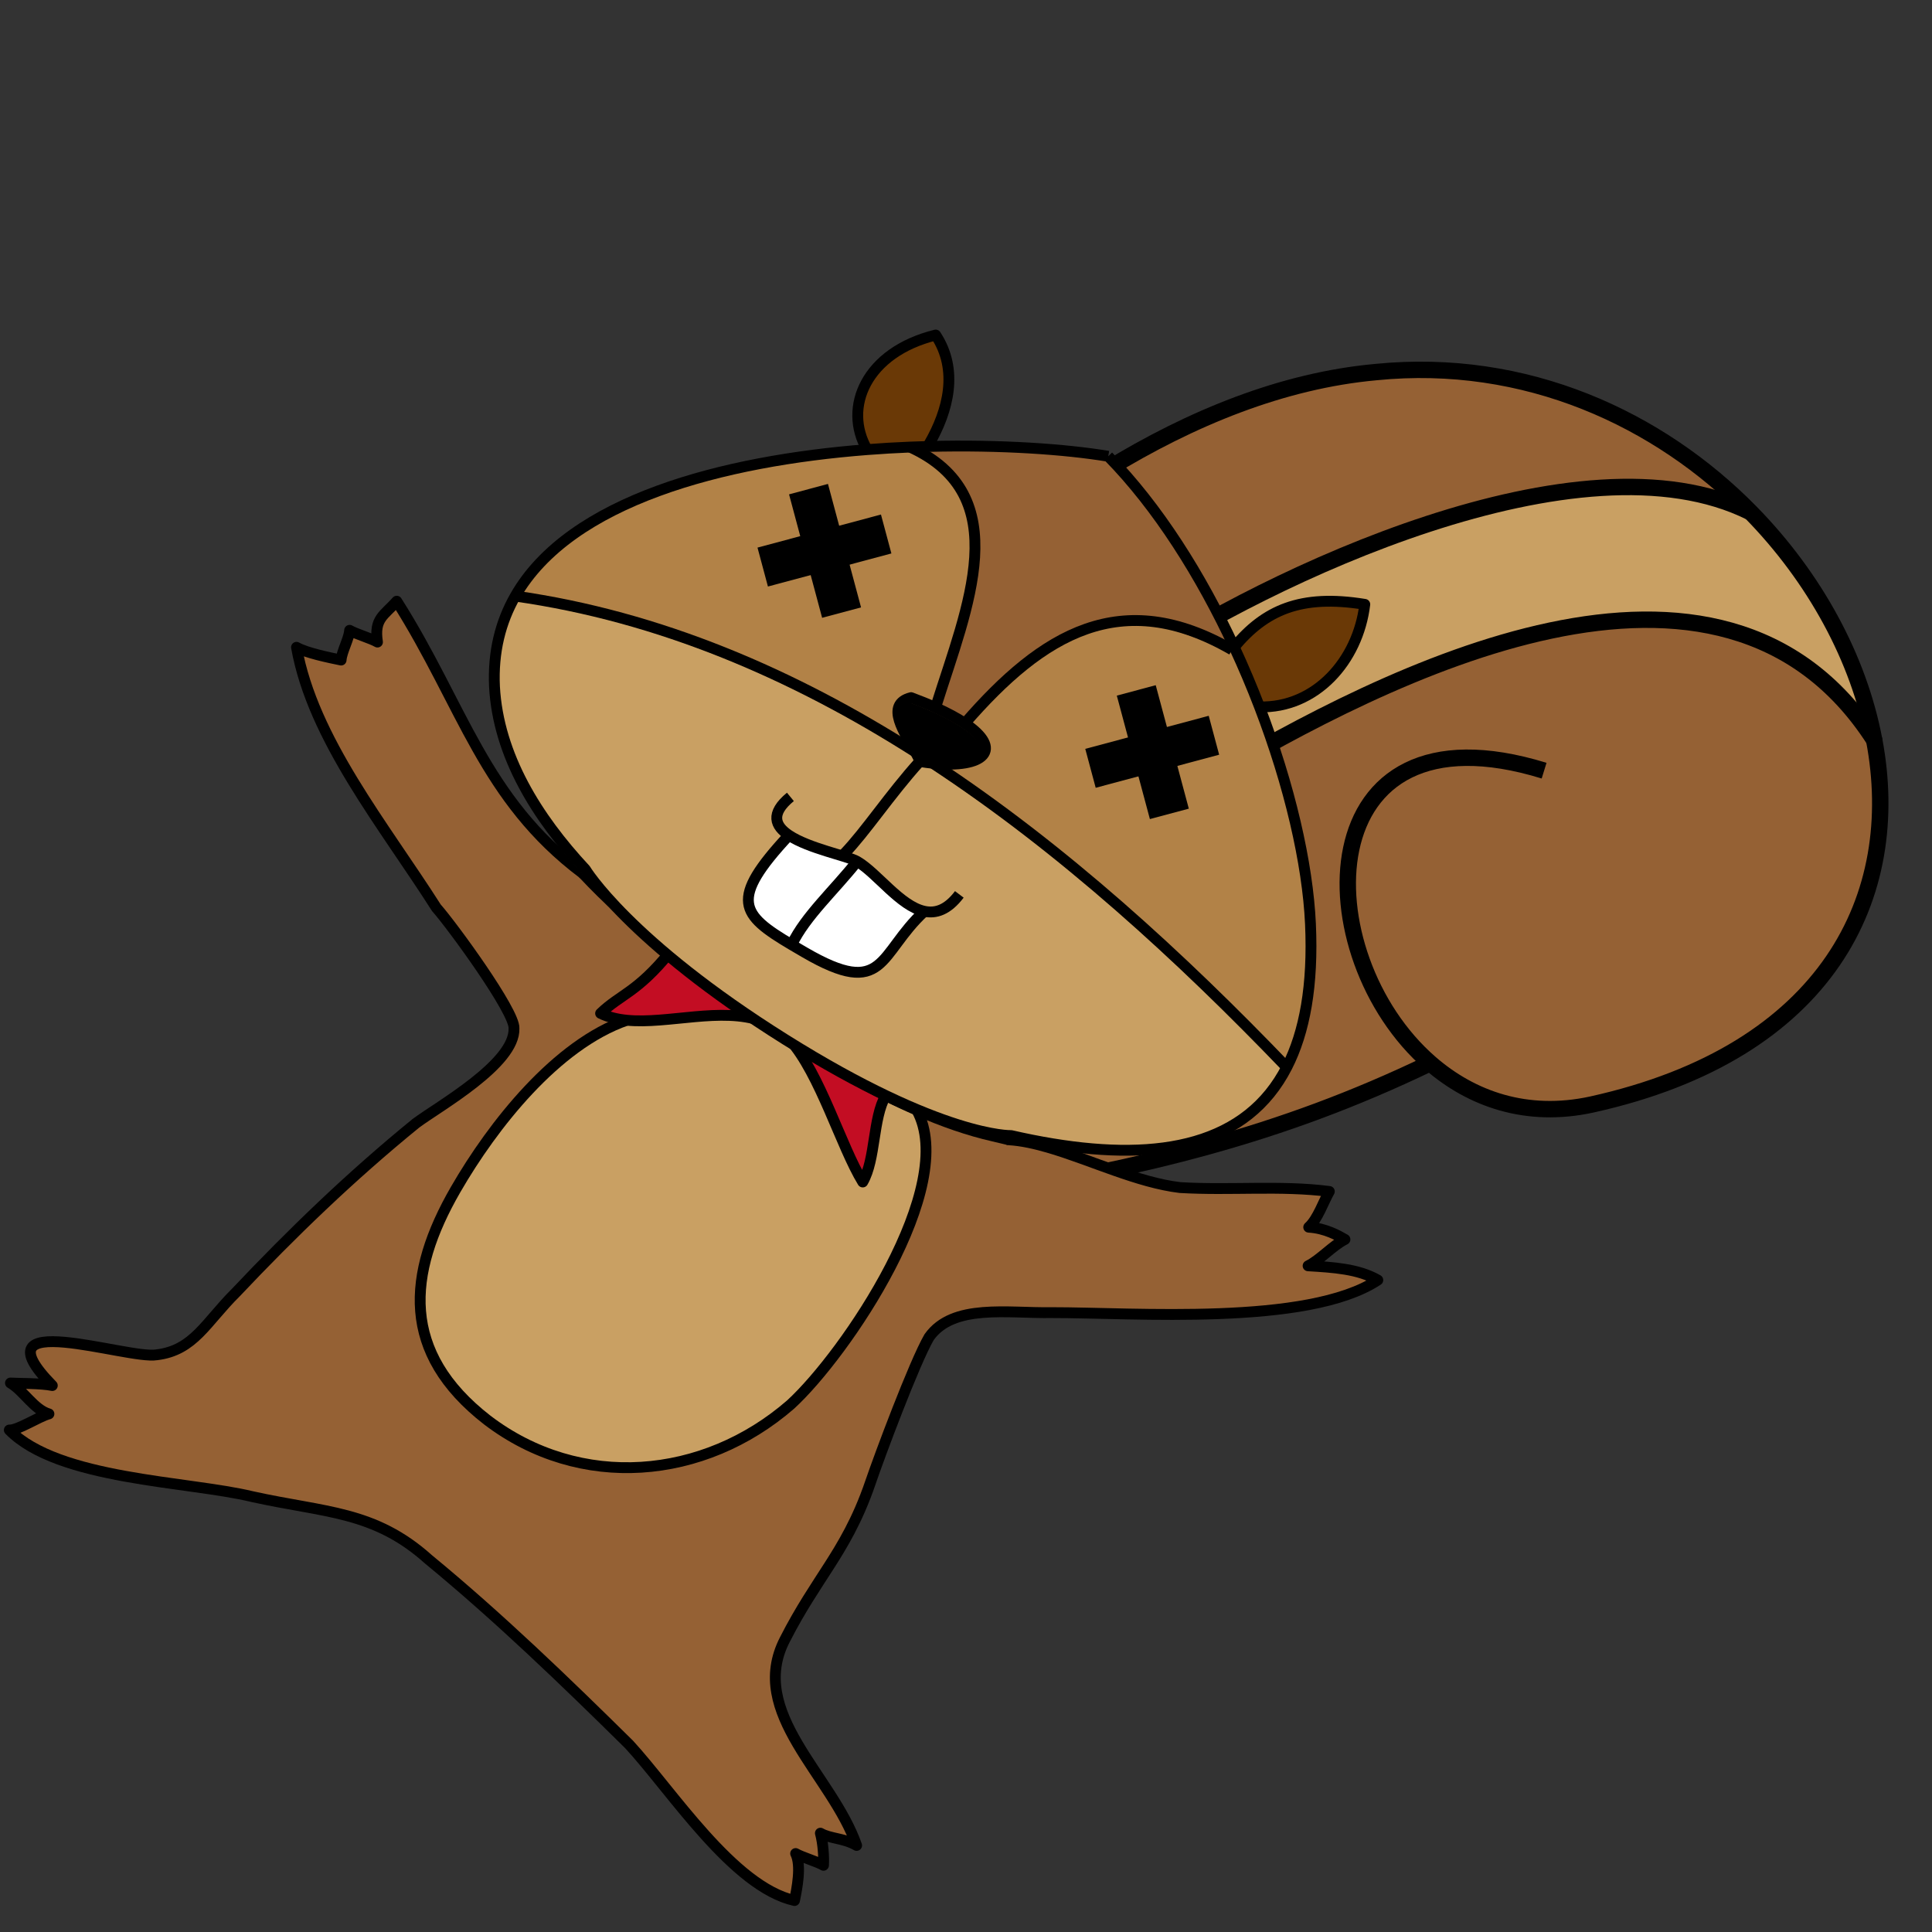 <?xml version="1.0" encoding="UTF-8" standalone="no"?>
<svg
   xmlns:dc="http://purl.org/dc/elements/1.1/"
   xmlns:cc="http://creativecommons.org/ns#"
   xmlns:rdf="http://www.w3.org/1999/02/22-rdf-syntax-ns#"
   xmlns:svg="http://www.w3.org/2000/svg"
   xmlns="http://www.w3.org/2000/svg"
   xmlns:sodipodi="http://sodipodi.sourceforge.net/DTD/sodipodi-0.dtd"
   xmlns:inkscape="http://www.inkscape.org/namespaces/inkscape"
   version="1.1"
   id="svg203"
   sodipodi:docname="chippy_dead.svg"
   inkscape:version="1.0.1 (3bc2e813f5, 2020-09-07)"
   x="0px"
   y="0px"
   width="1000"
   height="1000"
   viewBox="0 0 1000 1000"
   enable-background="new 0 0 942.094 768.078"
   xml:space="preserve"><rect x="0" y="0" width="1000" height="1000" fill="#333333" stroke="none"/><defs
   id="defs416" />
<sodipodi:namedview
   objecttolerance="10"
   bordercolor="#666666"
   borderopacity="1"
   pagecolor="#ffffff"
   gridtolerance="10"
   guidetolerance="10"
   showgrid="false"
   inkscape:zoom="0.49166666"
   inkscape:cx="199.42115"
   inkscape:cy="401.44081"
   id="namedview205"
   inkscape:window-height="1001"
   inkscape:window-x="-9"
   inkscape:window-y="-9"
   inkscape:window-maximized="1"
   inkscape:current-layer="svg203"
   inkscape:pageopacity="0"
   inkscape:pageshadow="2"
   inkscape:window-width="1920"
   inkscape:document-rotation="0">
	</sodipodi:namedview>



















<g
   id="g482"
   transform="rotate(30,944.283,-608.59)"><path
     id="path89"
     fill="#956134"
     d="m 1464.476,240.292 c 53.38,62.008 60.471,151.611 -32.294,236.507 -25.471,23.154 -55.272,28.631 -83.103,23.222 -49.617,72.759 -101.801,120.855 -168.261,176.196 -43.951,35.554 -152.995,105.3 -150.527,168.352 -14.658,-22.565 -23.503,-41.267 -32.919,-59.366 94.022,-88.78 118.864,-245.004 177.983,-353.556 53.526,-95.379 158.682,-258.56 289.122,-191.356 z"
     style="stroke-width:1.699" /><path
     id="path91"
     fill="#c9a063"
     d="m 1350.181,170.165 c 45.669,12.712 86.333,37.623 114.295,70.128 -130.44,-67.2 -235.597,95.978 -289.122,191.356 -59.118,108.553 -83.962,264.776 -177.982,353.557 -2.16,-4.151 -4.334,-8.275 -6.636,-12.408 3.211,-61.188 56.721,-129.172 68.255,-195.912 10.652,-63.84 24.241,-122.588 53.891,-177.035 37.573,-75.993 138.899,-223.76 237.295,-229.664 z"
     style="stroke-width:1.699" /><path
     id="path93"
     fill="#956134"
     d="m 1350.181,170.165 v 0.023 c -98.394,5.907 -199.725,153.674 -237.297,229.661 -29.65,54.445 -43.239,113.194 -53.891,177.035 -11.533,66.74 -65.042,134.728 -68.253,195.915 -5.497,-9.875 -11.605,-19.805 -19.384,-30.312 3.802,-46.311 5.35,-93.832 2.592,-139.748 0.866,-51.401 5.54,-82.743 22.541,-145.871 24.378,-90.496 69.844,-196.424 149.423,-252.554 63.274,-45.488 138.902,-52.333 204.272,-34.149 z"
     style="stroke-width:1.699" /><path
     id="path155_2_"
     fill="none"
     stroke="#000000"
     stroke-width="8.494"
     stroke-linejoin="round"
     stroke-miterlimit="10"
     d="m 1347.032,497.019 c -49.617,72.759 -101.802,120.856 -168.262,176.197 -43.951,35.554 -152.994,105.299 -150.527,168.352 L 969.303,739.483 c 3.802,-46.311 5.352,-93.833 2.592,-139.748 0.866,-51.401 5.539,-82.746 22.541,-145.871 24.378,-90.496 69.844,-196.424 149.425,-252.555 63.276,-45.489 138.903,-52.335 204.273,-34.152 45.669,12.712 86.333,37.623 114.295,70.128 53.38,62.008 60.471,151.611 -32.294,236.507 -25.471,23.154 -55.272,28.631 -83.1,23.221 -84.051,-16.327 -150.114,-131.957 -24.632,-160.564" /><path
     id="path167"
     fill="none"
     stroke="#000000"
     stroke-width="8.494"
     stroke-linejoin="round"
     stroke-miterlimit="10"
     d="m 988.56,772.837 c 0.026,-1.015 0.069,-2.025 0.126,-3.043 3.211,-61.188 56.72,-129.175 68.253,-195.915 10.653,-63.841 24.242,-122.588 53.891,-177.035 37.572,-75.993 138.9,-223.759 237.297,-229.661" /><path
     id="path169"
     fill="none"
     stroke="#000000"
     stroke-width="8.494"
     stroke-linejoin="round"
     stroke-miterlimit="10"
     d="m 994.444,783.029 c 0.299,-0.273 0.585,-0.542 0.879,-0.825 94.019,-88.782 118.864,-245.004 177.983,-353.556 53.523,-95.381 158.682,-258.557 289.12,-191.359 v 0.015" /></g>

<g
   id="圖層_1"
   display="none">
	<polygon
   id="polygon177"
   display="inline"
   opacity="0.7"
   fill="#ec6865"
   enable-background="new    "
   points="795.475,1388.06 1288.478,890.382 648.979,390 " />
</g>
<g
   id="圖層_6"
   display="none">
	<polygon
   id="polygon180"
   display="inline"
   opacity="0.6"
   fill="#8fc31f"
   enable-background="new    "
   points="1616.923,1006.646 967.416,1006.646 1292.171,344.646 " />
</g>
<g
   id="圖層_7"
   display="none">
	<polygon
   id="polygon183"
   display="inline"
   opacity="0.6"
   fill="#00a0e9"
   enable-background="new    "
   points="1789.527,1389.396 1288.478,890.382 1932.947,391.335 " />
</g>
<g
   id="g474"
   transform="matrix(0.972,0.561,-0.561,0.972,337.077,-312.39)"><path
     id="path95"
     fill="#956134"
     d="m 571.383,818.544 c -0.043,2.785 -0.146,5.525 -0.269,8.277 -0.527,11.996 -1.522,24.133 -0.691,39.951 1.729,38.062 50.169,43.25 76.118,65.74 -6.92,0 -12.109,3.459 -17.299,3.459 3.459,3.461 6.919,8.65 8.649,12.109 -3.461,0 -10.381,1.729 -13.842,1.729 5.19,3.461 8.649,13.84 10.381,19.029 -27.681,8.65 -74.39,-15.568 -102.067,-24.219 -39.79,-10.381 -81.31,-20.76 -122.828,-27.68 -32.87,-6.922 -51.897,5.188 -84.769,15.568 -29.41,8.648 -81.311,38.061 -112.448,29.408 3.46,-1.729 8.649,-12.109 12.108,-15.568 -6.92,1.729 -15.568,-3.461 -22.488,-3.461 3.46,-1.729 12.108,-6.92 17.3,-8.648 -49.503,-13.752 24.219,-27.68 34.599,-36.328 13.84,-10.381 12.11,-24.221 17.301,-43.25 8.649,-36.33 19.029,-72.658 32.869,-108.988 5.19,-12.109 25.95,-46.709 17.302,-60.549 -3.46,-6.92 -48.439,-26.814 -58.819,-30.275 -39.789,-20.758 -88.229,-38.924 -115.908,-71.793 5.19,0 15.57,-3.459 20.76,-5.188 -1.729,-3.461 -1.729,-10.381 -3.46,-13.84 3.46,0 10.38,-1.73 13.842,-1.73 -6.921,-8.648 -3.462,-12.107 -1.73,-20.76 50.56,26.434 80.124,58.924 137.204,65.844 0,0 0,0 0.009,0 15.457,4.748 31.287,7.982 46.164,10.275 2.182,0.363 4.403,0.727 6.661,1.082 -3.771,23.674 -10.121,28.328 -13.581,40.438 4.048,-0.285 8.044,-1.496 12.032,-3.297 -22.481,25.951 -29.332,72.496 -29.332,107.096 0,44.979 15.568,77.85 65.739,84.77 53.629,6.92 100.338,-25.949 117.638,-76.119 10.38,-32.869 17.075,-125.959 -17.524,-146.719 13.098,-1.461 25.456,-3.807 36.556,-7.248 2.388,-0.684 4.738,-1.375 7.065,-2.094 h 0.011 c 6.364,-1.955 12.517,-4.039 18.396,-6.264 19.462,-4.645 43.059,-6.436 61.024,-14.135 20.76,-10.379 39.789,-24.219 60.549,-32.869 0,5.189 1.729,13.84 0,19.029 6.92,-3.459 13.84,-3.459 17.3,-3.459 -3.46,5.188 -5.188,13.84 -8.648,19.029 10.381,-5.189 20.761,-10.381 31.141,-10.381 -17.301,34.6 -89.959,69.197 -122.828,88.229 -17.3,10.381 -41.521,19.029 -43.25,38.061 0,13.84 7.568,58.896 10.025,71.283 0.935,4.73 1.607,9.135 2.084,13.295 0.868,7.65 1.059,14.509 0.954,21.161 z" /><path
     id="path105"
     fill="#c9a063"
     d="m 501,624.908 c 34.601,20.76 27.904,113.85 17.524,146.719 -17.301,50.17 -64.01,83.039 -117.64,76.119 -50.168,-6.92 -65.737,-39.789 -65.737,-84.77 0,-34.6 6.851,-81.145 29.332,-107.096 17.489,-7.914 34.668,-27.307 54.287,-30.812 5.06,0.408 10.172,0.764 15.301,1.049 19.947,6.506 45.057,30.76 61.968,39.979 0,-12.107 -10.76,-27.74 -10.76,-39.85 5.337,-0.309 10.587,-0.76 15.725,-1.338 z" /><path
     id="path109"
     fill="#c30d23"
     d="m 485.275,626.25 c 0,12.107 10.76,27.738 10.76,39.85 -16.911,-9.221 -42.021,-33.475 -61.968,-39.979 17.179,0.949 34.575,1.13 51.208,0.129 z" /><path
     id="path121"
     fill="#c30d23"
     d="m 364.48,655.882 c -3.988,1.801 -7.984,3.012 -12.032,3.297 3.46,-12.109 9.809,-16.764 13.581,-40.438 16.054,2.523 34.081,4.814 52.738,6.33 -19.618,3.505 -36.799,22.897 -54.287,30.811 z" /><path
     id="path131"
     fill="none"
     stroke="#000000"
     stroke-width="5"
     stroke-linejoin="round"
     stroke-miterlimit="10"
     d="m 313.303,605.749 c 15.457,4.748 31.287,7.982 46.164,10.275 2.18,0.361 4.403,0.727 6.661,1.082 16.054,2.523 34.081,4.814 52.738,6.33 5.06,0.406 10.172,0.762 15.301,1.047 17.179,0.951 34.574,1.133 51.208,0.131 5.337,-0.312 10.587,-0.762 15.726,-1.342 13.096,-1.461 25.456,-3.807 36.556,-7.248 2.388,-0.686 4.738,-1.375 7.065,-2.094" /><path
     id="path153"
     fill="none"
     stroke="#000000"
     stroke-width="5"
     stroke-linejoin="round"
     stroke-miterlimit="10"
     d="m 313.303,605.749 c -0.009,0 -0.009,0 -0.009,0 -57.081,-6.92 -86.646,-39.41 -137.204,-65.844 -1.73,8.648 -5.19,12.107 1.729,20.76 -3.46,0 -10.38,1.729 -13.84,1.729 1.73,3.463 1.73,10.383 3.46,13.842 -5.188,1.729 -15.568,5.189 -20.76,5.189 27.68,32.869 76.119,51.033 115.908,71.793 10.38,3.459 55.357,23.355 58.817,30.275 8.65,13.84 -12.108,48.438 -17.3,60.549 -13.84,36.328 -24.22,72.658 -32.87,108.988 -5.188,19.027 -3.46,32.867 -17.3,43.248 -10.38,8.648 -84.104,22.576 -34.599,36.328 -5.19,1.73 -13.842,6.922 -17.302,8.65 6.922,0 15.57,5.189 22.49,3.459 -3.46,3.461 -8.648,13.84 -12.109,15.57 31.14,8.648 83.038,-20.762 112.447,-29.41 32.869,-10.379 51.899,-22.488 84.771,-15.568 41.52,6.92 83.039,17.299 122.828,27.68 27.68,8.648 74.389,32.869 102.066,24.221 -1.729,-5.189 -5.188,-15.57 -10.38,-19.029 3.46,0 10.38,-1.729 13.84,-1.729 -1.729,-3.463 -5.188,-8.65 -8.647,-12.109 5.188,0 10.379,-3.461 17.299,-3.461 -25.949,-22.488 -74.39,-27.68 -76.118,-65.738 -0.831,-15.82 0.164,-27.957 0.691,-39.953 0.119,-2.752 0.226,-5.494 0.269,-8.277 0.104,-6.65 -0.087,-13.512 -0.96,-21.156 -0.476,-4.162 -1.15,-8.564 -2.085,-13.295 -2.456,-12.389 -10.024,-57.445 -10.024,-71.285 1.729,-19.029 25.949,-27.678 43.25,-38.059 32.868,-19.029 105.527,-53.631 122.827,-88.229 -10.38,0 -20.76,5.189 -31.14,10.379 3.46,-5.188 5.188,-13.838 8.648,-19.029 -3.459,0 -10.381,0 -17.301,3.463 1.73,-5.189 0,-13.842 0,-19.029 -20.76,8.646 -39.789,22.488 -60.549,32.869 -17.966,7.695 -41.562,9.486 -61.023,14.133 -6.772,1.617 -13.043,3.582 -18.397,6.264 h -0.009" /><path
     id="path159"
     fill="none"
     stroke="#000000"
     stroke-width="5"
     stroke-linejoin="round"
     stroke-miterlimit="10"
     d="m 366.128,617.106 c -3.771,23.674 -10.121,28.326 -13.581,40.438 4.048,-0.285 8.044,-1.496 12.032,-3.297 17.488,-7.914 34.668,-27.307 54.285,-30.811 2.64,-0.477 5.328,-0.666 8.07,-0.492 2.311,0.188 4.73,0.727 7.23,1.539 19.946,6.506 45.058,30.76 61.969,39.979 0,-12.109 -10.762,-27.74 -10.762,-39.85" /><path
     id="path161"
     fill="none"
     stroke="#000000"
     stroke-width="5"
     stroke-linejoin="round"
     stroke-miterlimit="10"
     d="m 364.588,654.239 -0.009,0.008 c -22.481,25.951 -29.332,72.496 -29.332,107.096 0,44.979 15.567,77.85 65.737,84.77 53.629,6.92 100.338,-25.949 117.64,-76.119 10.38,-32.869 17.073,-125.959 -17.524,-146.719" /></g><g
   id="g464"
   transform="matrix(0.972,0.561,-0.561,0.972,177.899,-63.605)"><path
     id="path97"
     fill="#c9a063"
     d="m 470.377,281.557 c -10.873,3.537 -27.816,-4.43 -38.379,-4.43 -5.095,0 -22.204,6.004 -33.268,5.275 v 0.062 c -9.125,39.686 -1.046,42.738 26.348,43.059 2.188,0.025 4.489,0.035 6.92,0.043 43.256,0.148 29.73,-16.329 38.379,-44.009 z m -36.398,-58.759 c 1.998,-0.752 3.884,-1.521 5.646,-2.311 72.141,4.188 144.143,20.354 210.944,39.693 l 0.511,-0.025 c 2.041,40.396 -28.657,66.926 -75.972,84.734 -6.773,1.617 -13.044,3.58 -18.398,6.262 h -0.009 c -2.327,0.719 -4.682,1.41 -7.067,2.094 -11.098,3.443 -23.458,5.787 -36.554,7.25 -5.138,0.578 -10.389,1.027 -15.726,1.342 -16.636,1.002 -34.029,0.818 -51.208,-0.131 -2.5,-0.812 -4.922,-1.352 -7.231,-1.541 -2.742,-0.174 -5.432,0.02 -8.069,0.492 -18.657,-1.514 -36.685,-3.805 -52.737,-6.33 -2.259,-0.354 -4.48,-0.719 -6.661,-1.082 -14.877,-2.293 -30.707,-5.525 -46.164,-10.273 -0.009,0 -0.009,0 -0.009,0 -31.271,-9.604 -61.025,-25.379 -78.386,-52.004 -8.666,-13.494 -12.552,-27.246 -12.61,-41 h 0.009 c 62.539,-25.182 129.125,-32.854 195.781,-29.965 1.661,0.996 3.045,1.929 3.91,2.795 z" /><path
     id="path99"
     fill="#b28247"
     d="m 651.082,260.157 -0.511,0.025 c -66.803,-19.342 -138.804,-35.508 -210.944,-39.693 21.798,-9.725 25.249,-21.895 3.607,-23.328 l 0.008,-0.146 c 10.38,-53.629 30.915,-90.842 89.734,-90.842 0.087,-0.535 0.173,-1.064 0.26,-1.592 8.226,5.777 16.218,11.824 23.899,18.053 30.084,24.393 55.313,51.414 70.35,74.916 15.295,23.916 22.688,44.632 23.597,62.607 z"
     sodipodi:nodetypes="cccccccccc" /><path
     id="path101"
     fill="#6a3906"
     d="m 575.534,57.421 c 10.38,24.221 4.221,52.912 -18.397,65.213 -7.683,-6.23 -15.675,-12.275 -23.898,-18.053 3.7,-21.625 14.114,-36.502 42.295,-47.16 z" /><path
     id="path103"
     fill="#956134"
     d="m 533.237,104.581 c -0.087,0.525 -0.173,1.055 -0.26,1.592 -58.819,0 -79.354,37.211 -89.734,90.84 l -0.008,0.146 c -4.195,-0.285 -9.333,-0.164 -15.466,0.469 l -0.097,-0.943 c -10.38,-46.709 -16.435,-102.432 -70.062,-97.242 2.518,-1.6 5.035,-3.154 7.534,-4.688 28.259,-17.281 55.193,-30.361 73.773,-37.332 31.599,8.812 64.459,26.173 94.32,47.158 z" /><path
     id="path111"
     fill="#ffffff"
     d="m 431.676,277.08 c 10.562,0 27.506,7.967 38.379,4.43 -8.648,27.68 4.878,44.156 -38.379,44.01 -2.431,-0.008 -4.729,-0.018 -6.92,-0.043 v -0.207 c -1.108,-14.421 4.455,-31.391 6.92,-48.19 z" /><path
     id="path113"
     d="m 443.236,197.159 c 21.642,1.438 18.188,13.605 -3.607,23.328 -3.183,-0.189 -6.375,-0.354 -9.558,-0.482 -8.321,-5.025 -23.511,-11.824 -14.266,-20.727 4.344,-0.744 8.33,-1.289 11.964,-1.65 6.133,-0.633 11.27,-0.754 15.467,-0.469 z" /><path
     id="path115"
     d="m 439.627,220.489 c -1.764,0.787 -3.649,1.559 -5.646,2.311 -0.865,-0.865 -2.249,-1.799 -3.91,-2.793 3.181,0.127 6.374,0.291 9.556,0.482 z" /><path
     id="path117"
     fill="#b28247"
     d="m 427.671,196.684 0.097,0.943 c -3.635,0.361 -7.621,0.906 -11.965,1.65 -9.246,8.9 5.943,15.699 14.266,20.727 -66.656,-2.891 -133.242,4.781 -195.781,29.963 h -0.009 c -0.227,-51.043 52.062,-102.121 106.792,-139.635 5.501,-3.771 11.037,-7.404 16.538,-10.893 53.63,-5.186 59.683,50.536 70.062,97.245 z"
     sodipodi:nodetypes="ccccccccc" /><path
     id="path119"
     fill="#ffffff"
     d="m 425.094,325.291 v 0.207 c -27.394,-0.318 -35.473,-3.373 -26.348,-43.059 v -0.062 c 11.062,0.729 28.173,-5.275 33.268,-5.275 -2.465,16.799 -8.029,33.769 -6.92,48.189 z" /><path
     id="path125"
     fill="#6a3906"
     d="m 364.529,93.751 0.614,1.004 c -2.5,1.531 -5.019,3.088 -7.534,4.688 -5.501,3.484 -11.037,7.117 -16.538,10.891 -19.523,-11.229 -22.854,-38.672 0.969,-61.562 17.297,8.649 22.489,27.324 22.489,44.979 z" /><path
     id="path133_2_"
     fill="none"
     stroke="#000000"
     stroke-width="5"
     stroke-linejoin="round"
     stroke-miterlimit="10"
     d="m 438.918,55.087 c -18.58,6.973 -45.516,20.051 -73.774,37.334 -2.5,1.531 -5.018,3.088 -7.533,4.688 -5.501,3.484 -11.037,7.117 -16.538,10.891 -54.729,37.516 -107.018,88.592 -106.792,139.635 0.061,13.754 3.942,27.508 12.609,41.002 17.36,26.623 47.116,42.4 78.387,52.002 0,0 33.775,18.744 119.108,21.871 85.333,3.127 112.327,-13.689 112.327,-13.689 6.366,-1.955 12.519,-4.039 18.398,-6.262 47.312,-17.811 78.013,-44.34 75.972,-84.734 -0.908,-17.975 -8.304,-38.689 -23.597,-62.605 -15.034,-23.502 -40.268,-50.523 -70.352,-74.916 -7.682,-6.23 -15.674,-12.275 -23.897,-18.053 -29.86,-20.984 -62.722,-38.348 -94.318,-47.16" /><path
     id="path135"
     fill="none"
     stroke="#000000"
     stroke-width="5"
     stroke-linejoin="round"
     stroke-miterlimit="10"
     d="m 532.976,103.839 c 0.087,-0.537 0.173,-1.064 0.26,-1.592 3.702,-21.625 14.116,-36.502 42.298,-47.16 10.38,24.221 4.221,52.912 -18.397,65.213" /><path
     id="path137"
     fill="none"
     stroke="#000000"
     stroke-width="5"
     stroke-linejoin="round"
     stroke-miterlimit="10"
     d="m 364.529,91.417 c 0,-17.654 -5.19,-36.33 -22.489,-44.98 -23.822,22.891 -20.492,50.334 -0.969,61.562" /><path
     id="path139"
     fill="none"
     stroke="#000000"
     stroke-width="5"
     stroke-linejoin="round"
     stroke-miterlimit="10"
     d="m 234.287,247.634 c 62.539,-25.18 129.125,-32.854 195.781,-29.963 3.183,0.129 6.375,0.293 9.558,0.482 72.14,4.188 144.142,20.354 210.944,39.693" /><path
     id="path141"
     fill="none"
     stroke="#000000"
     stroke-width="5"
     stroke-linejoin="round"
     stroke-miterlimit="10"
     d="m 433.978,220.464 c -0.865,-0.865 -2.249,-1.799 -3.91,-2.793 -8.321,-5.025 -23.51,-11.824 -14.266,-20.727 4.344,-0.742 8.33,-1.287 11.965,-1.65 6.133,-0.633 11.271,-0.754 15.466,-0.469 21.642,1.438 18.188,13.605 -3.607,23.328 -1.764,0.789 -3.65,1.559 -5.648,2.311" /><path
     id="path143"
     fill="none"
     stroke="#000000"
     stroke-width="5"
     stroke-linejoin="round"
     stroke-miterlimit="10"
     d="m 433.978,220.464 c -4.316,20.094 -5.441,40.49 -8.901,54.33" /><path
     id="path145"
     fill="none"
     stroke="#000000"
     stroke-width="5"
     stroke-linejoin="round"
     stroke-miterlimit="10"
     d="m 390.478,264.415 c -4.266,11.373 0.526,15.152 8.252,15.654 11.062,0.729 28.173,-5.275 33.268,-5.275 10.562,0 27.506,7.967 38.379,4.43 5.155,-1.662 8.944,-5.918 10.062,-14.809" /><path
     id="path147"
     fill="none"
     stroke="#000000"
     stroke-width="5"
     stroke-linejoin="round"
     stroke-miterlimit="10"
     d="m 398.731,280.132 c -9.125,39.686 -1.047,42.738 26.348,43.059 2.188,0.025 4.489,0.035 6.92,0.043 43.258,0.146 29.729,-16.33 38.379,-44.01" /><path
     id="path163"
     fill="none"
     stroke="#000000"
     stroke-width="5"
     stroke-linejoin="round"
     stroke-miterlimit="10"
     d="m 357.608,97.108 c 53.629,-5.188 59.684,50.533 70.062,97.242" /><path
     id="path165"
     fill="none"
     stroke="#000000"
     stroke-width="5"
     stroke-linejoin="round"
     stroke-miterlimit="10"
     d="m 443.243,194.679 c 10.38,-53.629 30.915,-90.84 89.734,-90.84" /><path
     id="path171"
     fill="none"
     stroke="#000000"
     stroke-width="5"
     stroke-linejoin="round"
     stroke-miterlimit="10"
     d="m 431.998,274.794 c -2.465,16.799 -8.026,33.77 -6.92,48.188" /></g><rect
   style="fill:#000000"
   id="rect601"
   width="66.156"
   height="20.854"
   x="352.863"
   y="-349.123"
   transform="rotate(75)" /><rect
   style="fill:#000000"
   id="rect601-0"
   width="66.156"
   height="20.854"
   x="305.363"
   y="375.26"
   transform="rotate(-15)" /><rect
   style="fill:#000000"
   id="rect601-8"
   width="66.156"
   height="20.854"
   x="497.397"
   y="-486.029"
   transform="rotate(75)" /><rect
   style="fill:#000000"
   id="rect601-0-1"
   width="66.156"
   height="20.854"
   x="442.27"
   y="519.794"
   transform="rotate(-15)" /></svg>
